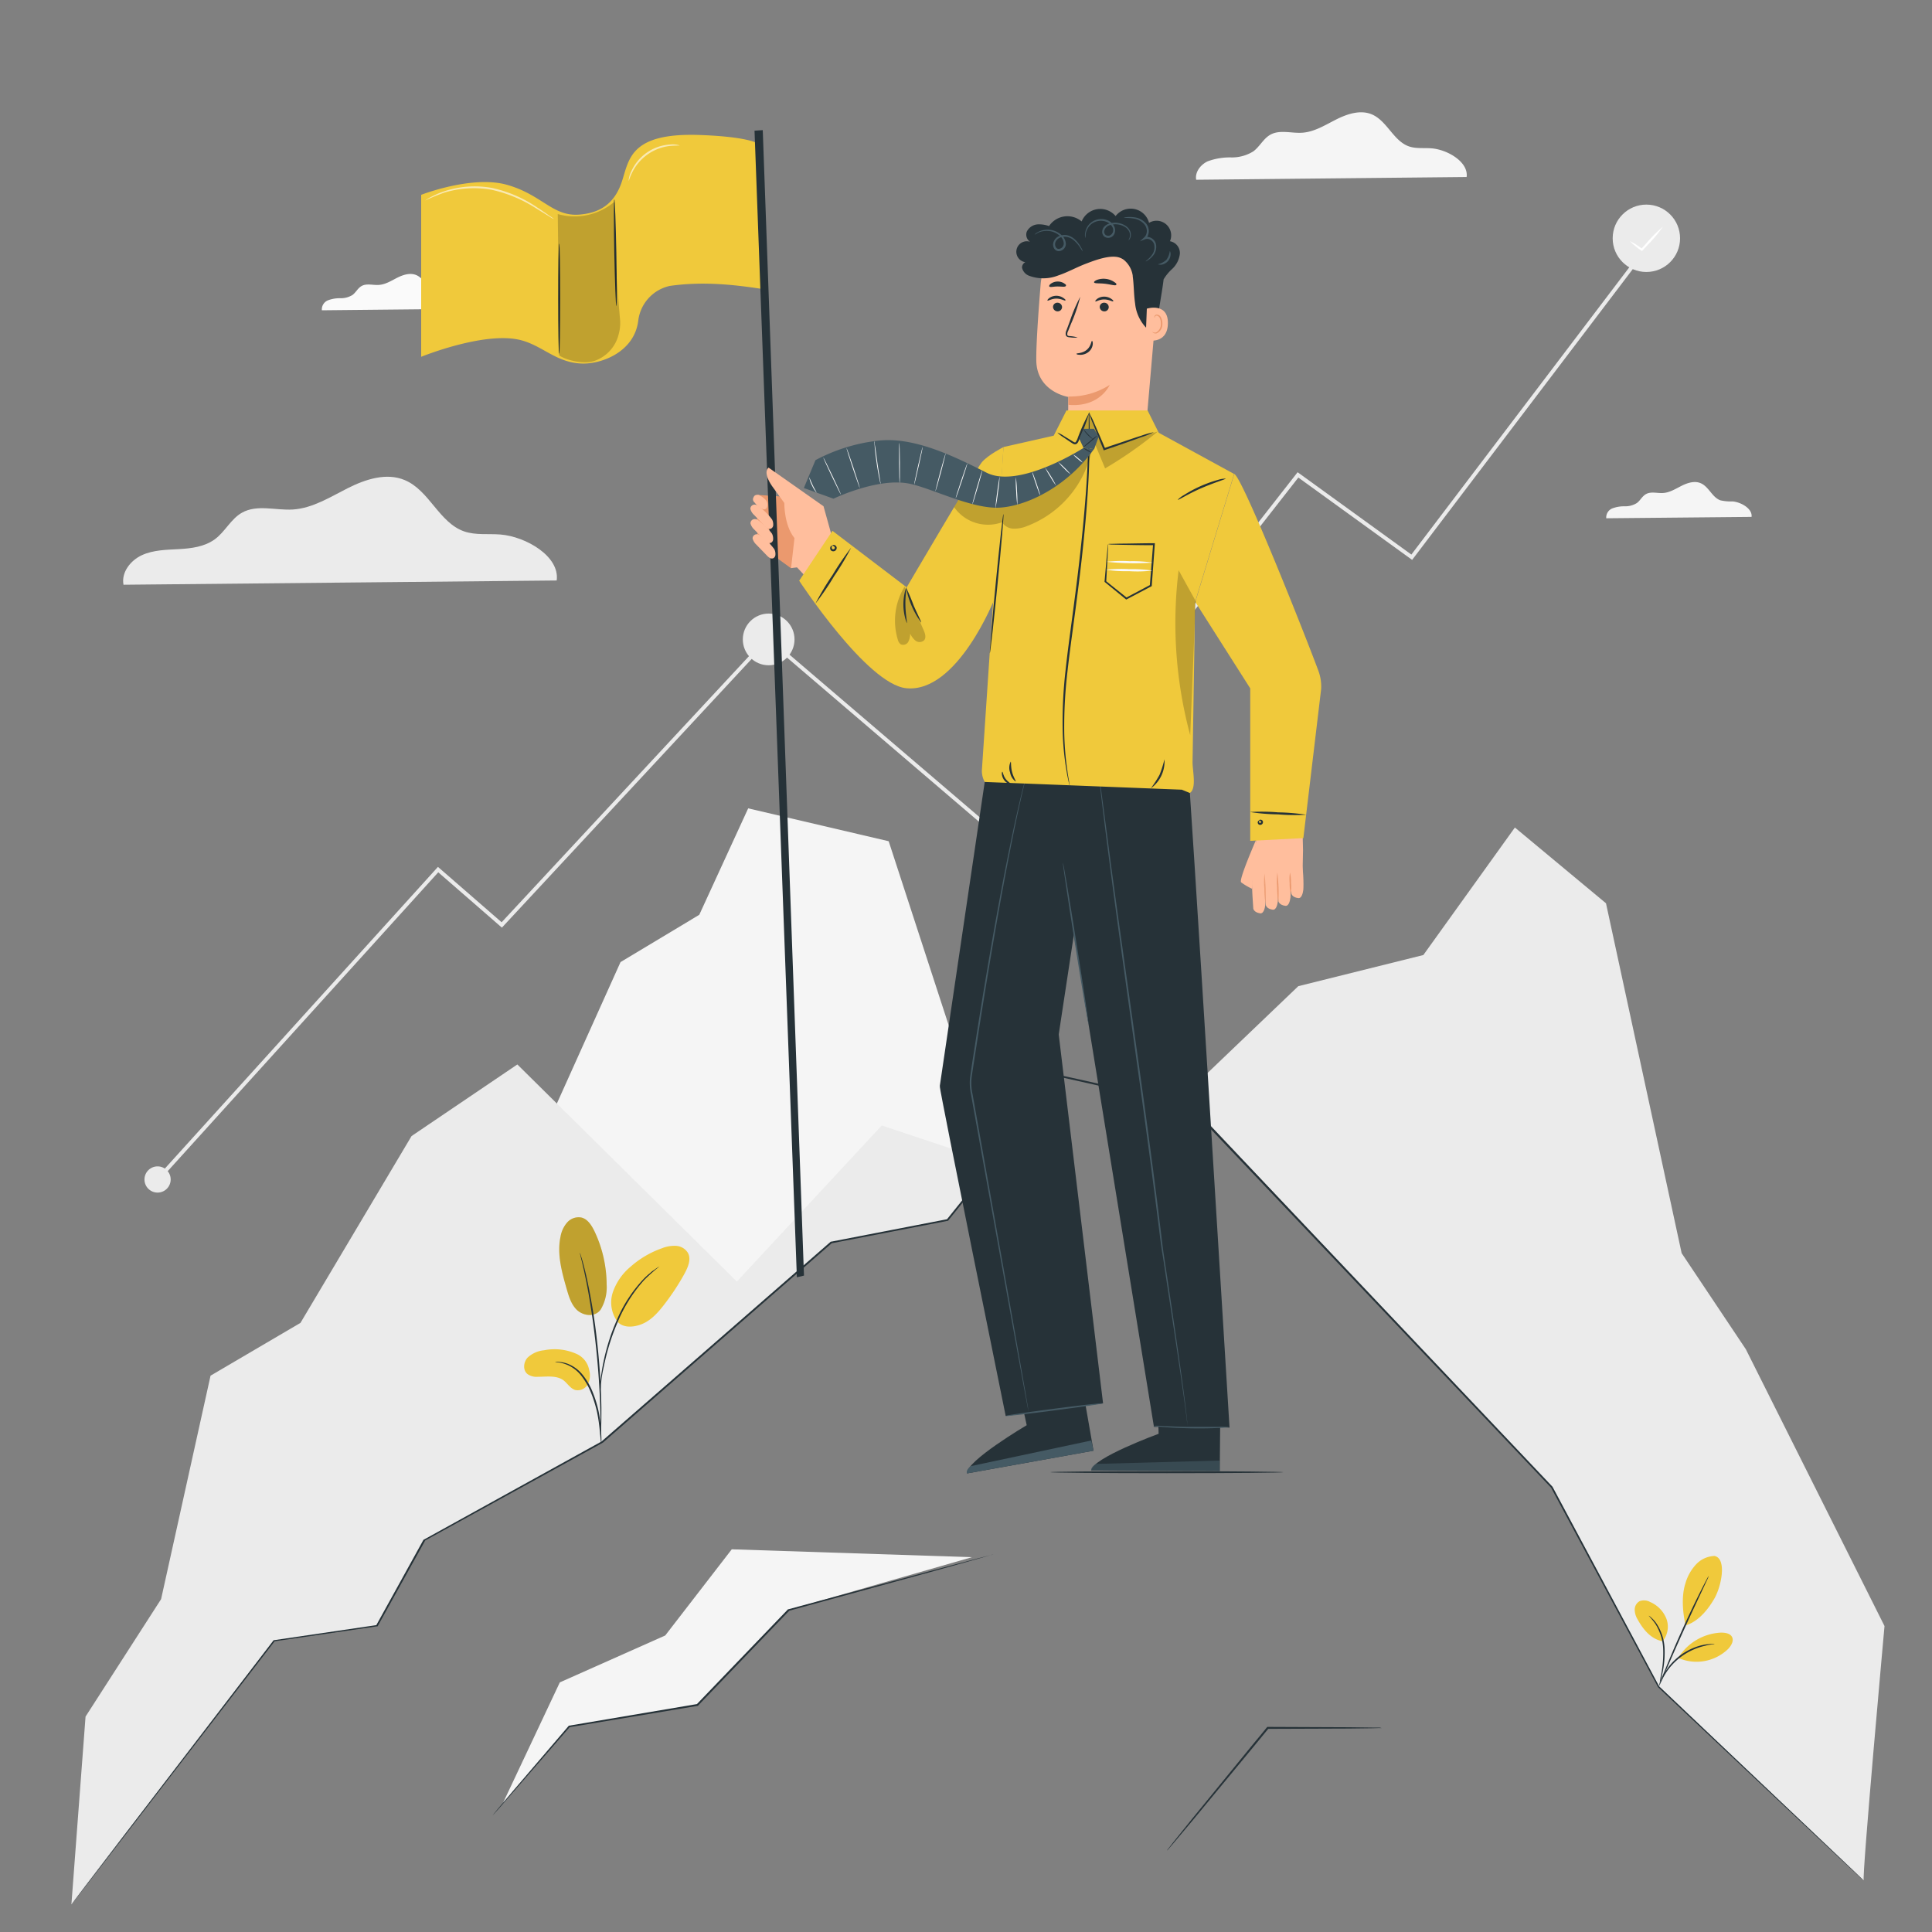 
<svg xmlns="http://www.w3.org/2000/svg" viewBox="0 0 500 500"><rect x="0" y="0" width="500" height="500" fill="#808080" stroke="none"/><g id="freepik--background-complete--inject-37"><polygon points="261.16 219.33 198.61 165.85 199.26 165.1 261.01 217.89 335.82 122.21 365.26 143.52 425.37 64.29 426.17 64.89 365.46 144.9 336.01 123.59 261.16 219.33" style="fill:#ebebeb"></polygon><path d="M44.17,305.25a3.39,3.39,0,1,1-3.39-3.39A3.39,3.39,0,0,1,44.17,305.25Z" style="fill:#ebebeb"></path><circle cx="198.93" cy="165.48" r="6.69" style="fill:#ebebeb"></circle><polygon points="41.15 305.58 40.41 304.91 113.34 224.35 129.82 238.68 195.54 167.98 196.27 168.66 129.89 240.07 113.42 225.75 41.15 305.58" style="fill:#ebebeb"></polygon><circle cx="426.08" cy="61.67" r="8.72" style="fill:#ebebeb"></circle><path d="M430.34,58.69a33.14,33.14,0,0,1-3.81,4.57l-1.44,1.56-.15.16-.17-.13a17.87,17.87,0,0,1-2.95-2.46,18.79,18.79,0,0,1,3.23,2.07l-.32,0,1.41-1.58A34.77,34.77,0,0,1,430.34,58.69Z" style="fill:#fff"></path><path d="M144.07,150.23c.85-6.24-7.94-11.36-14.55-11.9-3.15-.25-6.42.23-9.41-.81-6.47-2.25-9-10.61-15.36-13.27-4.72-2-10.16-.22-14.73,2.08s-9.1,5.2-14.21,5.53c-4.44.28-9.27-1.37-13.16.81-2.9,1.61-4.42,5-7.09,6.92s-6,2.34-9.26,2.52-6.6.21-9.56,1.56-5.39,4.47-4.78,7.66Z" style="fill:#ebebeb"></path><path d="M379.56,45.81c.53-3.89-4.95-7.09-9.07-7.42-2-.16-4,.14-5.87-.51-4-1.4-5.65-6.61-9.59-8.28-2.94-1.24-6.33-.13-9.18,1.3s-5.68,3.25-8.86,3.45c-2.78.18-5.79-.85-8.22.51-1.8,1-2.75,3.09-4.42,4.32a10.46,10.46,0,0,1-5.78,1.56,16.61,16.61,0,0,0-6,1c-1.84.84-3.36,2.79-3,4.78Z" style="fill:#f5f5f5"></path><path d="M453.3,133.77c.29-2.09-2.66-3.8-4.88-4a12.74,12.74,0,0,1-3.16-.28c-2.17-.75-3-3.56-5.15-4.45-1.58-.67-3.41-.07-4.94.7s-3.05,1.74-4.77,1.85c-1.49.1-3.11-.45-4.41.28-1,.54-1.48,1.66-2.38,2.32a5.63,5.63,0,0,1-3.11.84,8.64,8.64,0,0,0-3.2.53,2.52,2.52,0,0,0-1.6,2.57Z" style="fill:#f5f5f5"></path><path d="M120.91,79.92c.28-2.09-2.67-3.81-4.88-4a12.74,12.74,0,0,1-3.16-.28c-2.17-.75-3-3.56-5.15-4.45-1.59-.67-3.41-.07-4.94.7s-3,1.74-4.77,1.85c-1.49.1-3.11-.45-4.41.27-1,.55-1.48,1.67-2.38,2.33a5.66,5.66,0,0,1-3.11.84,8.61,8.61,0,0,0-3.2.53A2.54,2.54,0,0,0,83.3,80.3Z" style="fill:#fafafa"></path><polygon points="140.75 293.07 160.59 248.99 180.97 236.75 193.63 209.2 229.99 217.71 257.11 300.9 215.13 321.53 180.97 342.36 140.75 293.07" style="fill:#f5f5f5"></polygon><path d="M487.71,420.82l-35.89-71.64-16.61-24.86-19.58-90.55-23.58-19.61-23.69,33L336,255.22l-29.84,28.54,60.06,63.73,35.4,37.33,27.65,51.64,53.07,50.17C481.8,486.14,487.71,420.82,487.71,420.82Z" style="fill:#ebebeb"></path><polygon points="18.48 492.87 22.14 444.25 41.69 413.86 54.49 356.02 77.76 342.36 106.51 294.01 133.89 275.48 190.7 331.66 228.2 291.27 257.11 300.9 245.2 315.71 215.13 321.53 155.9 373.18 109.84 398.57 97.56 420.75 70.91 424.65 18.48 492.87" style="fill:#ebebeb"></polygon></g><g id="freepik--Plants--inject-37"><path d="M155.48,338.87c-1.61,2.29-4.74,1.53-6.19.13s-2.06-3.43-2.62-5.37c-1.27-4.43-2.56-9.07-1.61-13.58a7.52,7.52,0,0,1,1.74-3.7,3.93,3.93,0,0,1,3.73-1.24c1.58.42,2.56,2,3.27,3.43a32.45,32.45,0,0,1,3.2,13.89,11.34,11.34,0,0,1-1.52,6.44" style="fill:#F0C93B"></path><g style="opacity:0.2"><path d="M155.48,338.87c-1.61,2.29-4.74,1.53-6.19.13s-2.06-3.43-2.62-5.37c-1.27-4.43-2.56-9.07-1.61-13.58a7.52,7.52,0,0,1,1.74-3.7,3.93,3.93,0,0,1,3.73-1.24c1.58.42,2.56,2,3.27,3.43a32.45,32.45,0,0,1,3.2,13.89,11.34,11.34,0,0,1-1.52,6.44"></path></g><path d="M149.45,350.5a13.94,13.94,0,0,0-8.65-1.05,7.18,7.18,0,0,0-4.27,1.91c-1.07,1.18-1.27,3.25,0,4.26a4.1,4.1,0,0,0,2.69.69c2.29,0,4.82-.43,6.65.94,1,.79,1.73,2.09,3,2.48a3,3,0,0,0,3.24-1.45,5,5,0,0,0,.37-3.71A5.68,5.68,0,0,0,149.45,350.5Z" style="fill:#F0C93B"></path><path d="M159.89,342.16a8.39,8.39,0,0,1-1.3-7.69,14.9,14.9,0,0,1,4.56-6.61,24.49,24.49,0,0,1,8.16-4.81,8.59,8.59,0,0,1,3.67-.62,3.84,3.84,0,0,1,3.08,1.86c.85,1.64,0,3.62-.86,5.24a61.36,61.36,0,0,1-5.36,8.16c-1.6,2.07-3.44,4.12-5.89,5.05s-5,.83-6.29-.87" style="fill:#F0C93B"></path><path d="M155.59,373.52a5.09,5.09,0,0,1-.15-1c-.07-.76-.17-1.72-.28-2.85a41,41,0,0,0-.64-4.18,31.62,31.62,0,0,0-1.52-4.93,17.83,17.83,0,0,0-2.52-4.46,9.21,9.21,0,0,0-3.18-2.65,8.93,8.93,0,0,0-2.68-.84,5.09,5.09,0,0,1-1-.15,5.07,5.07,0,0,1,1.06,0,7.93,7.93,0,0,1,2.79.72,9.34,9.34,0,0,1,3.36,2.67,17.49,17.49,0,0,1,2.61,4.56,30.3,30.3,0,0,1,1.51,5,35.66,35.66,0,0,1,.56,4.23c.09,1.21.12,2.19.14,2.87A6.65,6.65,0,0,1,155.59,373.52Z" style="fill:#263238"></path><path d="M155.39,371.33a1.56,1.56,0,0,1,0-.49v-1.38c0-1.2,0-2.94-.06-5.09-.1-4.3-.47-10.23-1.19-16.75s-1.67-12.38-2.54-16.59c-.21-1-.41-2-.61-2.83s-.34-1.56-.5-2.14-.23-1-.32-1.34a1.59,1.59,0,0,1-.08-.48,2.32,2.32,0,0,1,.16.45c.11.35.24.79.41,1.33s.36,1.29.57,2.12.44,1.77.67,2.83a156.13,156.13,0,0,1,2.67,16.61c.72,6.53,1,12.48,1.07,16.78,0,2.16,0,3.9-.08,5.1,0,.57-.06,1-.08,1.39A3.23,3.23,0,0,1,155.39,371.33Z" style="fill:#263238"></path><path d="M155.36,359.86a10.07,10.07,0,0,1,0-1.45c0-.93.18-2.27.44-3.92a52.39,52.39,0,0,1,1.28-5.71,49.69,49.69,0,0,1,2.39-6.76,36,36,0,0,1,7-10.92,17.09,17.09,0,0,1,1.65-1.53c.25-.22.48-.43.71-.6l.64-.44a8.92,8.92,0,0,1,1.21-.78,43.35,43.35,0,0,0-4,3.56,38,38,0,0,0-6.84,10.88,55.21,55.21,0,0,0-2.4,6.7c-.63,2.1-1,4-1.36,5.65s-.47,3-.57,3.88A9.69,9.69,0,0,1,155.36,359.86Z" style="fill:#263238"></path><path d="M443.86,402.68a6.87,6.87,0,0,0-4.93,2.19,12.16,12.16,0,0,0-2.71,4.78c-1.11,3.4-.76,7.51,0,11,3.81-1.13,6.33-5,7.49-7,1.82-3.22,3.17-10.15.12-10.94" style="fill:#F0C93B"></path><path d="M430.27,424.76a5.89,5.89,0,0,0,1-5.81,7.82,7.82,0,0,0-4.19-4.34,3.25,3.25,0,0,0-2.76-.22,2.52,2.52,0,0,0-1.26,2.21,5.13,5.13,0,0,0,.77,2.54c1.49,2.67,3.42,5,6.42,5.62" style="fill:#F0C93B"></path><path d="M429.5,435.94a2.44,2.44,0,0,0,.23-.71c.12-.47.28-1.15.46-2a25.46,25.46,0,0,0,.6-6.73,12.68,12.68,0,0,0-2.13-6.39,8.49,8.49,0,0,0-1.38-1.53,2,2,0,0,0-.62-.44,17.23,17.23,0,0,1,1.76,2.13,13.22,13.22,0,0,1,2,6.26,29.24,29.24,0,0,1-.48,6.65A22.92,22.92,0,0,0,429.5,435.94Z" style="fill:#263238"></path><path d="M442.23,407.84a6.4,6.4,0,0,0-.62,1.07c-.38.71-.91,1.73-1.55,3-1.28,2.54-3,6.09-4.78,10.05s-3.32,7.59-4.38,10.24c-.54,1.32-1,2.39-1.23,3.14a7.24,7.24,0,0,0-.4,1.17,6.22,6.22,0,0,0,.54-1.11l1.35-3.09c1.13-2.62,2.7-6.22,4.49-10.18s3.46-7.52,4.67-10.1l1.43-3.06A8.37,8.37,0,0,0,442.23,407.84Z" style="fill:#263238"></path><path d="M434.5,428.79a13.74,13.74,0,0,1,10.89-6.27c1.1,0,2.43.19,2.89,1.19s-.24,2.17-1,3a11.76,11.76,0,0,1-12.81,2.42" style="fill:#F0C93B"></path><path d="M443.74,425.44a2.49,2.49,0,0,0-.72,0,5.53,5.53,0,0,0-.85.06,11.11,11.11,0,0,0-1.11.15,14,14,0,0,0-2.79.83,16.32,16.32,0,0,0-3.14,1.72,16.85,16.85,0,0,0-2.65,2.4,14.37,14.37,0,0,0-1.69,2.38,8.64,8.64,0,0,0-.51,1,5,5,0,0,0-.32.78,2.85,2.85,0,0,0-.21.69c.08,0,.42-.94,1.28-2.32a15.26,15.26,0,0,1,1.73-2.28,16.32,16.32,0,0,1,5.65-4,15.44,15.44,0,0,1,2.71-.89C442.71,425.53,443.74,425.52,443.74,425.44Z" style="fill:#263238"></path></g><g id="freepik--Mountain--inject-37"><path d="M357.55,447.22a3.29,3.29,0,0,1-.58,0l-1.67.05-6.21.08-21,.08.2-.09-3.68,4.48-15.9,19.24-4.87,5.79-1.34,1.56a3.32,3.32,0,0,1-.5.52,4.45,4.45,0,0,1,.42-.59l1.27-1.62,4.73-5.89,15.79-19.34c1.26-1.53,2.5-3,3.68-4.48l.08-.09h.12l21,.09,6.21.08,1.67,0A2.65,2.65,0,0,1,357.55,447.22Z" style="fill:#263238"></path><polygon points="251.53 403 189.38 400.96 172.16 423.26 144.88 435.4 130.07 466.83 147.31 446.82 180.49 441.26 204.12 416.63 251.53 403" style="fill:#f5f5f5"></polygon><path d="M18.48,492.87s.29-.41.89-1.2l2.66-3.5,10.31-13.5c9-11.75,22.09-28.82,38.43-50.12l0-.06h.07l26.65-3.92-.14.09c3.85-7,8-14.43,12.26-22.19l0,0,.06,0,46-25.41,0,0L215,321.34l.05,0h.07l30.06-5.82-.15.09,15.32-19.07,14.5-18,.1-.12.16,0,32.73,7.28h.08l.05.06,93.81,99,0,0v0c10.4,19.48,19.65,36.78,27.6,51.66l0,0,39,37,10.36,9.85,2.66,2.55c.6.57.89.87.89.87l-.92-.84-2.69-2.51-10.42-9.8-39.16-36.9,0,0v0l-27.68-51.63,0,0-93.87-98.9.13.08L275,278.87l.26-.09-14.5,18L245.4,315.87l-.06.08-.09,0-30.07,5.81.12-.06-59.25,51.64,0,0h0l-46.07,25.36.09-.08-12.3,22.18,0,.08h-.1l-26.66,3.89.11-.07c-16.38,21.27-29.51,38.3-38.55,50L22.11,488.23l-2.7,3.47C18.8,492.48,18.48,492.87,18.48,492.87Z" style="fill:#263238"></path><path d="M257.11,402.23l-.25.09-.76.23-2.93.84-11,3.07-38,10.41.12-.06c-4.68,4.87-9.74,10.15-15,15.61l-8.65,9-.06.06h-.08L147.35,447l.12-.07-14.54,16.73-4,4.59-1.07,1.19c-.24.26-.38.39-.38.39s.11-.15.34-.43.58-.71,1-1.23c.92-1.1,2.25-2.66,3.94-4.66l14.41-16.85.05-.06h.07L180.45,441l-.14.07c2.81-2.93,5.7-5.94,8.64-9l15-15.6.05,0,.06,0,38-10.24,11-2.92,3-.76.76-.19Z" style="fill:#263238"></path><path d="M332.18,381c0,.14-13.52.26-30.2.26s-30.21-.12-30.21-.26,13.52-.26,30.21-.26S332.18,380.89,332.18,381Z" style="fill:#263238"></path></g><g id="freepik--Character--inject-37"><path d="M337.22,220s-.07-5.69-.31-5.73l-11.69,2.6c-.12.74-1.59,10.07-1.34,11L337,231.5S337.22,220.33,337.22,220Z" style="fill:#ffbe9d"></path><path d="M337.23,230.63s0-.1.06-.25c.14-1.28,0-6.84-.62-7.07s-2.66.16-2.8.9.32,7,.32,7,.13,1,1.79,1.22C337,232.57,337.23,230.63,337.23,230.63Z" style="fill:#ffbe9d"></path><path d="M333.9,232.63s0-.1.06-.25c.13-1.28.05-6.84-.63-7.07s-2.66.16-2.79.9.31,7,.31,7,.14,1,1.8,1.22C333.67,234.57,333.9,232.63,333.9,232.63Z" style="fill:#ffbe9d"></path><path d="M330.64,233.63s0-.1.05-.26c.14-1.27.06-6.83-.62-7.07s-2.66.17-2.79.9.31,7,.31,7,.14,1,1.79,1.23C330.41,235.57,330.64,233.63,330.64,233.63Z" style="fill:#ffbe9d"></path><path d="M327.39,234.57s0-.1.06-.26c.13-1.27.05-6.83-.63-7.07s-2.66.17-2.79.9.32,7,.32,7,.13,1,1.79,1.23C327.16,236.5,327.39,234.57,327.39,234.57Z" style="fill:#ffbe9d"></path><path d="M333.85,225.83a11.45,11.45,0,0,1,.26,2.71,10,10,0,0,1-.09,2.68,11.45,11.45,0,0,1-.26-2.71A9.93,9.93,0,0,1,333.85,225.83Z" style="fill:#eb996e"></path><path d="M330.57,225.81a42.58,42.58,0,0,1,.27,7.71,22.87,22.87,0,0,1-.31-3.85A21.6,21.6,0,0,1,330.57,225.81Z" style="fill:#eb996e"></path><g style="opacity:0.78"><path d="M327.24,226.09a42.58,42.58,0,0,1,.27,7.71,22.87,22.87,0,0,1-.31-3.85A21.49,21.49,0,0,1,327.24,226.09Z" style="fill:#eb996e"></path></g><path d="M325.15,217.18s-4.63,10.51-3.95,11.16A15.53,15.53,0,0,0,324,230Z" style="fill:#ffbe9d"></path><path d="M299.56,76.18l-3.39,39.31-19.69-1.57c-.12-2.3,0-11.19,0-11.19s-8.19-1.28-8.29-9.47c-.05-4,.52-12.2,1.12-19.61a15.15,15.15,0,0,1,16-13.91h0A15.15,15.15,0,0,1,299.56,76.18Z" style="fill:#ffbe9d"></path><path d="M276.51,102.61a19,19,0,0,0,10.68-3s-2.52,5.9-10.7,5.16Z" style="fill:#eb996e"></path><path d="M272.52,79.39a1.19,1.19,0,0,0,1.13,1.19,1.14,1.14,0,0,0,1.21-1.06,1.17,1.17,0,0,0-1.13-1.18A1.12,1.12,0,0,0,272.52,79.39Z" style="fill:#263238"></path><path d="M271.1,77.78c.14.16,1-.5,2.29-.5s2.18.64,2.32.48-.08-.34-.49-.63a3.17,3.17,0,0,0-3.67,0C271.16,77.44,271,77.71,271.1,77.78Z" style="fill:#263238"></path><path d="M284.61,79.4a1.18,1.18,0,0,0,1.13,1.18,1.12,1.12,0,0,0,1.2-1.06,1.16,1.16,0,0,0-1.12-1.18A1.12,1.12,0,0,0,284.61,79.4Z" style="fill:#263238"></path><path d="M283.47,78c.15.15,1-.51,2.29-.5s2.18.63,2.32.48-.08-.35-.48-.64a3.26,3.26,0,0,0-1.86-.57,3,3,0,0,0-1.82.59C283.53,77.67,283.4,78,283.47,78Z" style="fill:#263238"></path><path d="M278.9,87.35a8.7,8.7,0,0,0-2-.37c-.32,0-.63-.09-.68-.31a1.63,1.63,0,0,1,.21-1c.31-.78.62-1.6,1-2.45a42.1,42.1,0,0,0,2.13-6.4,41.52,41.52,0,0,0-2.65,6.21c-.31.86-.62,1.68-.91,2.46a1.84,1.84,0,0,0-.16,1.26.77.77,0,0,0,.53.47,1.86,1.86,0,0,0,.54.08A8,8,0,0,0,278.9,87.35Z" style="fill:#263238"></path><path d="M282.61,88.22c-.21,0-.21,1.36-1.38,2.33s-2.62.82-2.63,1,.32.26.94.28a3.39,3.39,0,0,0,2.2-.77,2.91,2.91,0,0,0,1.06-1.94C282.85,88.55,282.7,88.22,282.61,88.22Z" style="fill:#263238"></path><path d="M283.15,73.08c.12.35,1.38.18,2.86.36s2.67.58,2.86.28-.12-.47-.6-.8a4.83,4.83,0,0,0-2.12-.75,5,5,0,0,0-2.24.26C283.37,72.65,283.09,72.92,283.15,73.08Z" style="fill:#263238"></path><path d="M271.56,74.14c.22.29,1.09,0,2.13,0s1.93.19,2.13-.11-.05-.43-.43-.7a3.11,3.11,0,0,0-3.44.1C271.59,73.71,271.46,74,271.56,74.14Z" style="fill:#263238"></path><path d="M305.35,65.69a3.1,3.1,0,0,0-2.57-3.26,3.78,3.78,0,0,0-5.41-4.76,4.91,4.91,0,0,0-8.65-1.75,5.2,5.2,0,0,0-8.79,1.39,5.71,5.71,0,0,0-8.44,1.2,7.68,7.68,0,0,0-2.8-.45,3.4,3.4,0,0,0-2.95,1.87,2.23,2.23,0,0,0,.84,2.64,2.72,2.72,0,1,0-1.23,5.28,1.56,1.56,0,0,0-.85,1.43,2.92,2.92,0,0,0,1.92,2.12,10.52,10.52,0,0,0,7.47-.12c2.42-.81,4.66-2.08,7.06-3s6.41-2.45,8.82-1.6a4.42,4.42,0,0,1,1,.51,6.49,6.49,0,0,1,2.38,4.16.88.88,0,0,1,0,.16c.32,2.34.27,4.71.61,7a10.6,10.6,0,0,0,2.87,6.31c.71.66,2,1.12,2.55.34a1.87,1.87,0,0,0,.29-1.07c.32-4.07,1.2-7.81,1.67-11.79a11.79,11.79,0,0,1,2.22-2.7A6.35,6.35,0,0,0,305.35,65.69Z" style="fill:#263238"></path><path d="M280.93,61.57a1.91,1.91,0,0,1-.11-1.09,4.16,4.16,0,0,1,1.31-2.69,4.27,4.27,0,0,1,4.3-.85,3.32,3.32,0,0,1,2,1.81,2.3,2.3,0,0,1,.06,1.51,1.78,1.78,0,0,1-1.06,1.18,1.7,1.7,0,0,1-1.59-.18,1.58,1.58,0,0,1-.58-1.45,2,2,0,0,1,.66-1.3,3.1,3.1,0,0,1,1.2-.66,5,5,0,0,1,4.36.71,3,3,0,0,1,1.06,1.4,2.43,2.43,0,0,1,.07,1.32c-.19.72-.6.94-.6.92a2.76,2.76,0,0,0,.4-1,2.3,2.3,0,0,0-.14-1.18,2.82,2.82,0,0,0-1-1.2,4.72,4.72,0,0,0-4-.56,2,2,0,0,0-1.5,1.56,1.07,1.07,0,0,0,.39,1,1.16,1.16,0,0,0,1.09.11,1.54,1.54,0,0,0,.72-2,2.9,2.9,0,0,0-1.71-1.55,4,4,0,0,0-3.9.67A4.23,4.23,0,0,0,281,60.5C280.91,61.18,281,61.57,280.93,61.57Z" style="fill:#455a64"></path><path d="M290.88,56.34a2.13,2.13,0,0,1,.74-.14,8.26,8.26,0,0,1,2.06.06,4.78,4.78,0,0,1,2.76,1.4,3.07,3.07,0,0,1,.43,3.71,2.41,2.41,0,0,1-.44.51l-.27-.44a2.15,2.15,0,0,1,1.95.26,2.4,2.4,0,0,1,1.05,1.47,3.54,3.54,0,0,1-.64,2.84,5.38,5.38,0,0,1-1.4,1.31c-.38.25-.6.35-.62.32s.17-.18.5-.47a6.59,6.59,0,0,0,1.23-1.36,3.26,3.26,0,0,0,.47-2.52,1.93,1.93,0,0,0-.86-1.17,1.68,1.68,0,0,0-1.49-.2l-1.34.54,1.08-1a2,2,0,0,0,.35-.4,2.45,2.45,0,0,0,.33-1.65,2.73,2.73,0,0,0-.69-1.45,4.61,4.61,0,0,0-2.47-1.36C292,56.3,290.88,56.45,290.88,56.34Z" style="fill:#455a64"></path><path d="M302.74,65c.06,0,.21.28.21.78a2.79,2.79,0,0,1-2.45,2.73c-.5,0-.8-.06-.79-.13a5,5,0,0,0,2.14-1.12A4.92,4.92,0,0,0,302.74,65Z" style="fill:#455a64"></path><path d="M267.75,60.74a2.26,2.26,0,0,1,.77-.63,5.35,5.35,0,0,1,6.32.84,3.12,3.12,0,0,1,1,2.26A1.9,1.9,0,0,1,273.88,65a1.44,1.44,0,0,1-1.17-.89,2,2,0,0,1-.09-1.37A2.62,2.62,0,0,1,274.39,61a3.34,3.34,0,0,1,2.21,0,4.77,4.77,0,0,1,1.62,1,8.09,8.09,0,0,1,1.62,2.16,3.17,3.17,0,0,1,.39.9,5.34,5.34,0,0,1-.57-.8,8.85,8.85,0,0,0-1.68-2,3.6,3.6,0,0,0-3.43-.85,2.19,2.19,0,0,0-1.44,1.4c-.19.66.12,1.56.82,1.61a1.4,1.4,0,0,0,1.37-1.3,2.66,2.66,0,0,0-.81-1.89,5,5,0,0,0-3.37-1.47,5.47,5.47,0,0,0-2.51.48A8.42,8.42,0,0,1,267.75,60.74Z" style="fill:#455a64"></path><path d="M296.8,79.88c.14-.06,5.63-1.66,5.45,3.94s-5.76,4.26-5.77,4.1S296.8,79.88,296.8,79.88Z" style="fill:#ffbe9d"></path><path d="M298.26,85.86s.1.07.26.15a1,1,0,0,0,.73,0,2.42,2.42,0,0,0,1.18-2.13,3.38,3.38,0,0,0-.22-1.41,1.15,1.15,0,0,0-.71-.77.49.49,0,0,0-.59.25c-.08.15-.05.26-.08.27s-.11-.09-.06-.32a.65.65,0,0,1,.23-.35.75.75,0,0,1,.54-.12,1.38,1.38,0,0,1,1,.9,3.34,3.34,0,0,1,.28,1.57,2.52,2.52,0,0,1-1.5,2.37,1.06,1.06,0,0,1-.88-.17C298.27,86,298.24,85.87,298.26,85.86Z" style="fill:#eb996e"></path><path d="M262.07,352.08l3.64,16.76s-15.81,9.32-15.44,12.48L283,375.44l-4.6-26.34Z" style="fill:#263238"></path><path d="M283,375.44l-.57-2.64-31.18,6.63s-1.34.9-1,1.89Z" style="fill:#455a64"></path><path d="M299.31,353.92l.54,17.14s-17.24,6.31-17.45,9.48l33.27.15.25-26.74Z" style="fill:#263238"></path><g style="opacity:0.6"><path d="M315.67,380.69l-.08-2.7-31.87.87s-1.48.64-1.32,1.68Z" style="fill:#455a64"></path></g><path d="M260.27,366.45s-17-83.65-17.06-85.33L273.67,265l11.8,98.17Z" style="fill:#263238"></path><path d="M298.64,369.26l-23.56-145V193l32.18,3c.41,1.22,10.94,173.47,10.94,173.47l-3.32-.19H298.64" style="fill:#263238"></path><polygon points="256.56 190.78 243.21 281.12 273.06 273.88 285.23 193.72 256.56 190.78" style="fill:#263238"></polygon><path d="M284.18,198.44s0,.15,0,.44l.14,1.3c.13,1.15.32,2.83.57,5,.51,4.32,1.28,10.57,2.28,18.29,2,15.43,5,36.71,8.26,60.23,1.62,11.77,3.11,23,4.38,33.19.33,2.55.59,5.05,1,7.46s.73,4.75,1.07,7c.69,4.52,1.33,8.74,1.91,12.58,1.16,7.7,2.07,13.93,2.67,18.24.3,2.15.52,3.82.65,5,.07.57.11,1,.13,1.3a1.79,1.79,0,0,1,0,.33c0,.09-.05,0-.05,0v0s.07,0,.06,0a1.57,1.57,0,0,0,0-.34c0-.29,0-.73-.09-1.3-.1-1.14-.3-2.82-.57-5-.55-4.31-1.42-10.55-2.54-18.25-.57-3.85-1.19-8.07-1.86-12.59q-.51-3.39-1.06-7c-.35-2.41-.6-4.91-.93-7.46-1.24-10.21-2.72-21.43-4.34-33.19-3.25-23.52-6.32-44.8-8.38-60.22-1-7.7-1.84-13.94-2.41-18.27l-.65-5c-.07-.56-.13-1-.17-1.29S284.18,198.44,284.18,198.44Z" style="fill:#455a64"></path><path d="M266.22,365.68s0-.15-.05-.43L266,364c-.19-1.11-.46-2.73-.82-4.81-.73-4.19-1.79-10.23-3.1-17.68l-10.38-58.32a13.42,13.42,0,0,1-.25-4.23c.18-1.4.41-2.81.62-4.2q.65-4.17,1.27-8.22c.85-5.39,1.68-10.58,2.51-15.52,1.64-9.89,3.23-18.77,4.65-26.22s2.66-13.45,3.61-17.58c.45-2.07.86-3.67,1.11-4.75.12-.53.21-1,.28-1.24s.09-.42.09-.42-.05.13-.13.41-.18.7-.32,1.23c-.28,1.08-.71,2.67-1.18,4.73-1,4.13-2.29,10.13-3.75,17.57s-3.07,16.32-4.73,26.2c-.84,4.95-1.68,10.14-2.54,15.53-.42,2.69-.84,5.44-1.28,8.22-.2,1.4-.43,2.78-.62,4.22a14.16,14.16,0,0,0,.26,4.35c4.1,22.75,7.81,43.36,10.5,58.29,1.36,7.44,2.46,13.47,3.22,17.66l.9,4.8c.11.53.19.95.25,1.24S266.22,365.68,266.22,365.68Z" style="fill:#455a64"></path><path d="M275.08,223.24c-.11,0,1.28,9.39,3.11,20.92S281.59,265,281.7,265s-1.28-9.39-3.11-20.92S275.19,223.22,275.08,223.24Z" style="fill:#455a64"></path><path d="M298.35,369a3.77,3.77,0,0,0,.77.13c.5.06,1.23.13,2.12.2,1.79.14,4.27.27,7,.32s5.22,0,7-.09c.9,0,1.63-.08,2.13-.13a2.57,2.57,0,0,0,.77-.11,21.89,21.89,0,0,0-2.9-.05c-1.8,0-4.27,0-7,0s-5.21-.14-7-.2A21.15,21.15,0,0,0,298.35,369Z" style="fill:#455a64"></path><path d="M260.27,366.45a4.45,4.45,0,0,0,1-.05l2.71-.28c2.29-.27,5.44-.65,8.92-1.11s6.62-.88,8.89-1.21l2.7-.41a4.53,4.53,0,0,0,1-.2,4.74,4.74,0,0,0-1,0l-2.71.28c-2.29.26-5.44.65-8.92,1.1s-6.62.88-8.9,1.22l-2.69.41A4.85,4.85,0,0,0,260.27,366.45Z" style="fill:#455a64"></path><path d="M109,50.42s13.22-5.16,22.25-2.58S143,56,149.77,55.55c5.38-.38,9.19-2.71,11.13-8.43s1.94-12.86,20.31-12.18c14.06.52,15.48,2.58,15.48,2.58l1.51,37.41c-8-1.26-16.1-2.17-24.83-.94a10.48,10.48,0,0,0-8.19,9c-1,8-9.23,11.1-14.15,11.1-7,0-10.6-4.76-16.57-6.14C125.09,85.78,109,92.34,109,92.34Z" style="fill:#F0C93B"></path><polygon points="203.92 128.63 195.84 128.06 196.05 140.74 204.72 147.07 205.6 146.75 206.1 132.33 203.92 128.63" style="fill:#eb996e"></polygon><path d="M159.51,79.25c-.14,0-.38-6.2-.53-13.85s-.15-13.86,0-13.86.38,6.19.53,13.85S159.65,79.24,159.51,79.25Z" style="fill:#263238"></path><path d="M144.71,63c.15,0,.26,6.41.26,14.3s-.11,14.31-.26,14.31-.26-6.41-.26-14.31S144.57,63,144.71,63Z" style="fill:#263238"></path><g style="opacity:0.2"><path d="M144.71,85.3c-.1,2.87,0,6.68,0,6.68,2.1,1.4,6.43,2.25,8.84,1.5l.07,0a9.74,9.74,0,0,0,6.5-7,11,11,0,0,0,.38-3.33c-.8-9.51-1.83-21.36-1.53-30.9a15.9,15.9,0,0,1-14.62,3.15Z"></path></g><g style="opacity:0.6"><path d="M143.39,56.72a7.14,7.14,0,0,1-1.23-.7l-3.27-2a35.43,35.43,0,0,0-11.55-4.88,26.06,26.06,0,0,0-12.43.74,51.58,51.58,0,0,0-4.85,2,8,8,0,0,1,1.2-.76,23.22,23.22,0,0,1,3.54-1.56,25.06,25.06,0,0,1,12.64-.9,33.48,33.48,0,0,1,11.65,5.07c1.37.88,2.44,1.64,3.18,2.17A7.26,7.26,0,0,1,143.39,56.72Z" style="fill:#fff"></path></g><g style="opacity:0.6"><path d="M175.88,37.62c0,.09-1,0-2.56.16a12.44,12.44,0,0,0-9.63,6.7c-.72,1.4-.94,2.37-1,2.34a6.29,6.29,0,0,1,.7-2.5,11.76,11.76,0,0,1,9.93-6.91A6.35,6.35,0,0,1,175.88,37.62Z" style="fill:#fff"></path></g><polygon points="197.4 33.68 208.07 330.12 206.23 330.56 195.27 33.82 197.4 33.68" style="fill:#263238"></polygon><path d="M217.13,145.41l-4-14.39-14.22-10s-1.66,1,.88,4.75l3.19,4.4s-.1,5.73,2.63,9.09l-.88,7.76Z" style="fill:#ffbe9d"></path><path d="M195.81,130.68a15.47,15.47,0,0,1,4,3.76,2.8,2.8,0,0,1,.3,1.36,1.07,1.07,0,0,1-.56,1,1,1,0,0,1-.92-.09,3.13,3.13,0,0,1-.74-.62l-2.74-2.83a3.16,3.16,0,0,1-.95-1.56,1.09,1.09,0,0,1,1.57-1" style="fill:#ffbe9d"></path><path d="M195.79,134.35a15.81,15.81,0,0,1,4,3.76,2.85,2.85,0,0,1,.3,1.36,1.07,1.07,0,0,1-.56,1,1.1,1.1,0,0,1-.93-.09,3.08,3.08,0,0,1-.73-.62L195.16,137a3.21,3.21,0,0,1-.94-1.56,1.1,1.1,0,0,1,1.57-1" style="fill:#ffbe9d"></path><path d="M196.38,138.35a15.47,15.47,0,0,1,4,3.76,2.69,2.69,0,0,1,.3,1.36,1.08,1.08,0,0,1-.55,1,1.06,1.06,0,0,1-.93-.09,3.34,3.34,0,0,1-.74-.62l-2.74-2.83a3.31,3.31,0,0,1-.95-1.56,1.09,1.09,0,0,1,1.57-1" style="fill:#ffbe9d"></path><path d="M196.46,128.15a5.21,5.21,0,0,1,1.66,1.19,1.9,1.9,0,0,1,.34,2,.84.84,0,0,1-.64.49,1,1,0,0,1-.56-.14,5.32,5.32,0,0,1-1.09-.67,8.17,8.17,0,0,1-.91-1,1,1,0,0,1-.26-1.28c.21-.48.42-.76,1.46-.64" style="fill:#ffbe9d"></path><polygon points="216.3 138.22 237.89 157.61 230.87 173.09 206.1 146.66 216.3 138.22" style="fill:#ffbe9d"></polygon><path d="M215.44,137.38,234.65,152s17.87-30.48,19.45-32.37,5.59-3.92,5.59-3.92l-2.22,39.07s-9.66,24.67-22.93,23.33c-10.16-1-27.71-27.82-27.71-27.82Z" style="fill:#F0C93B"></path><g style="opacity:0.2"><path d="M234.29,151.52a16.87,16.87,0,0,0-1.94,14,2.06,2.06,0,0,0,.78,1.24,1.51,1.51,0,0,0,1.92-.64,4.52,4.52,0,0,0,.5-2.16,5,5,0,0,0,1.41,1.86,1.73,1.73,0,0,0,2.17-.08c.64-.7.28-1.81-.1-2.68q-2.46-5.56-4.91-11.12"></path></g><path d="M220.27,141.75a70.76,70.76,0,0,1-4.4,7.37,71.88,71.88,0,0,1-4.83,7.09,68.68,68.68,0,0,1,4.4-7.37A71.31,71.31,0,0,1,220.27,141.75Z" style="fill:#263238"></path><path d="M215.38,141.22c0-.05.2-.3.64-.14a.83.83,0,0,1,.51.6.88.88,0,0,1-1.46.77.83.83,0,0,1-.2-.76c.11-.46.46-.52.47-.45s-.12.21-.1.49.24.56.58.38a.39.39,0,0,0,0-.7C215.63,141.24,215.42,141.28,215.38,141.22Z" style="fill:#263238"></path><path d="M234.67,161.24a13.74,13.74,0,0,1-.14-9.24c.15,0-.26,2.08-.21,4.63S234.82,161.2,234.67,161.24Z" style="fill:#263238"></path><path d="M238.39,161.11a22.49,22.49,0,0,1-3.91-9.07,48.49,48.49,0,0,1,1.93,4.55C237.48,159.08,238.52,161,238.39,161.11Z" style="fill:#263238"></path><path d="M299.88,112,297,106.23H276l-3.3,6.52-13,2.94-5.59,83.68a5.82,5.82,0,0,0,.74,3h0l51,2,2.07.85c1.83-1.13.69-5.79.71-8l.66-41.44,10.09-33.12Z" style="fill:#F0C93B"></path><g style="opacity:0.2"><path d="M278.11,114.87l3.71-3.71L286,121.22a105.19,105.19,0,0,0,13.66-9.56l-14.13,4.53q-1.8-4.74-3.58-9.5a36.59,36.59,0,0,1-3.56,8.23"></path></g><path d="M337.31,216.9l-13.75.71,0-39.46-14.22-22.36,10.09-33.12c2.08.82,17.75,40.16,21.74,50.85a11.83,11.83,0,0,1,.74,4.82Z" style="fill:#F0C93B"></path><path d="M259.69,133c.15,0-.54,8.11-1.52,18.07s-1.9,18-2,18,.54-8.11,1.52-18.08S259.55,132.94,259.69,133Z" style="fill:#263238"></path><path d="M281.93,106.71a50.34,50.34,0,0,1-2.5,6.73l-.28.68a1.71,1.71,0,0,1-.46.69.81.81,0,0,1-.91.06c-.24-.12-.41-.25-.59-.36l-1.89-1.28a8.47,8.47,0,0,1-1.66-1.29,9,9,0,0,1,1.86,1l1.95,1.18c.37.24.75.51.92.31a4,4,0,0,0,.58-1.17A48.59,48.59,0,0,1,281.93,106.71Z" style="fill:#263238"></path><path d="M298.63,111.84a21.76,21.76,0,0,1-3.21,1.29c-2,.74-4.78,1.72-7.86,2.77l-1.68.57-.23.08-.09-.22c-1.08-2.62-2-4.94-2.67-6.62a16.8,16.8,0,0,1-.95-2.72,18.84,18.84,0,0,1,1.27,2.59c.73,1.64,1.72,3.94,2.83,6.55l-.33-.14,1.68-.58c3.08-1,5.88-2,7.91-2.63A23.34,23.34,0,0,1,298.63,111.84Z" style="fill:#263238"></path><path d="M317.24,123.86c0,.15-2.91,1-6.34,2.48s-6,3.18-6.1,3a6.62,6.62,0,0,1,1.6-1.22,33,33,0,0,1,8.86-3.94A6.5,6.5,0,0,1,317.24,123.86Z" style="fill:#263238"></path><path d="M281.93,106.71a.87.87,0,0,1,0,.25c0,.2,0,.44,0,.74,0,.65.06,1.6.07,2.83,0,2.45,0,6-.16,10.39-.31,8.78-1.41,20.88-3.16,34.15-.85,6.65-1.79,13-2.42,18.72a122.1,122.1,0,0,0-.84,15.36,77.36,77.36,0,0,0,.82,10.33c.15,1.22.34,2.15.44,2.79,0,.29.08.53.11.73a.93.93,0,0,1,0,.25,1,1,0,0,1-.07-.24c-.05-.2-.1-.43-.17-.72-.12-.63-.35-1.56-.53-2.78a70.17,70.17,0,0,1-1-10.36,115.5,115.5,0,0,1,.72-15.41c.61-5.78,1.53-12.09,2.38-18.73,1.75-13.27,2.9-25.34,3.31-34.1.22-4.38.29-7.93.33-10.38,0-1.2,0-2.14,0-2.83,0-.3,0-.54,0-.73A.9.9,0,0,1,281.93,106.71Z" style="fill:#263238"></path><path d="M338.06,210.86a51.65,51.65,0,0,1-7.29-.1,51.06,51.06,0,0,1-7.26-.61,50.52,50.52,0,0,1,7.28.09A52.34,52.34,0,0,1,338.06,210.86Z" style="fill:#263238"></path><path d="M325.86,212.4s0,.19,0,.37.22.29.4.14.12-.3-.05-.42-.31-.07-.36-.12.09-.29.47-.23a.65.65,0,0,1,.5.39.72.72,0,0,1-1.05.85.7.7,0,0,1-.28-.58C325.56,212.42,325.83,212.33,325.86,212.4Z" style="fill:#263238"></path><g style="opacity:0.2"><path d="M309.51,155.68q-2.25-4.05-4.48-8.1a111.35,111.35,0,0,0,3,42.69q.7-17.21,1.39-34.41"></path></g><g style="opacity:0.2"><path d="M246.92,131.24a10.71,10.71,0,0,0,12.41,3.92,3.66,3.66,0,0,0,3,1.66,8.59,8.59,0,0,0,3.45-.67,26.91,26.91,0,0,0,16.73-19.47c-6.47,2.27-10.83,8.54-17.18,11.14a16.2,16.2,0,0,1-15.41-1.59Z"></path></g><path d="M286.75,140.81a3.92,3.92,0,0,1,.81-.06l2.39-.06c2.08,0,5.07-.09,8.68-.11h.24v.24c-.24,3.16-.5,6.82-.79,10.72v.14l-.13.07-.53.28-5.81,3.06-.15.07-.13-.1-5.39-4.41-.08-.07v-.11c.26-2.9.47-5.31.62-7.1.08-.77.14-1.41.2-1.92a2.91,2.91,0,0,1,.09-.64,4.66,4.66,0,0,1,0,.73c0,.52-.06,1.18-.09,2-.1,1.76-.23,4.14-.39,7l-.08-.18,5.44,4.35-.27,0,5.79-3.07.54-.28-.14.21.85-10.71.23.24c-3.51,0-6.45-.07-8.54-.11l-2.44-.06A7,7,0,0,1,286.75,140.81Z" style="fill:#263238"></path><path d="M298.31,145.61a68.11,68.11,0,0,1-11.89-.22,33.57,33.57,0,0,1,5.95-.15A34.39,34.39,0,0,1,298.31,145.61Z" style="fill:#fafafa"></path><path d="M298.22,147.67a33.57,33.57,0,0,1-6,.15,33.52,33.52,0,0,1-5.95-.37,34.91,34.91,0,0,1,6-.15A34.62,34.62,0,0,1,298.22,147.67Z" style="fill:#fafafa"></path><path d="M261.52,202.82c0,.14-1.07,0-1.76-1.09s-.48-2.09-.34-2,.18.9.77,1.75S261.57,202.68,261.52,202.82Z" style="fill:#263238"></path><path d="M262.85,202.26a3.62,3.62,0,0,1-1.44-2.36,3.58,3.58,0,0,1,.15-2.77c.15,0,0,1.23.36,2.64S263,202.17,262.85,202.26Z" style="fill:#263238"></path><path d="M301.36,196.51a8.54,8.54,0,0,1-3.53,7.51,28.67,28.67,0,0,0,2.27-3.52A28.53,28.53,0,0,0,301.36,196.51Z" style="fill:#263238"></path><polygon points="280.39 110.98 283.15 110.98 284.33 113.03 283.17 116.23 280.42 115.92 279.34 113.61 280.39 110.98" style="fill:#455a64"></polygon><path d="M280.42,115.92s-16.6,10.69-25.08,6.42-19-9.5-28.47-8.25a45.24,45.24,0,0,0-15.83,5l-3,7.21,7.67,2.76s11.18-5.4,19.31-3.95c5.68,1,16.59,6.8,23.94,6.25s17.5-5.78,24.18-15.17Z" style="fill:#455a64"></path><path d="M282.43,117.11a3.46,3.46,0,0,1-1.08-.49,3.65,3.65,0,0,1-1-.68,3.36,3.36,0,0,1,1.09.5A3.41,3.41,0,0,1,282.43,117.11Z" style="fill:#263238"></path><path d="M284.07,112.67a14.52,14.52,0,0,1-1.84,1.67,14.77,14.77,0,0,1-2,1.51,14.52,14.52,0,0,1,1.84-1.67A14.77,14.77,0,0,1,284.07,112.67Z" style="fill:#263238"></path><path d="M282.9,113.72a7.92,7.92,0,0,1-2.63-2.77c.05,0,.57.64,1.29,1.4S282.93,113.67,282.9,113.72Z" style="fill:#263238"></path><path d="M269.19,128.18a3.79,3.79,0,0,1-.37-.86c-.21-.54-.48-1.29-.76-2.12s-.53-1.59-.7-2.14a5.54,5.54,0,0,1-.23-.91,4.08,4.08,0,0,1,.37.86c.21.54.48,1.29.76,2.12s.53,1.59.69,2.14A5.1,5.1,0,0,1,269.19,128.18Z" style="fill:#fafafa"></path><path d="M273.34,125.69a17.57,17.57,0,0,1-1.52-2.29,19,19,0,0,1-1.34-2.4,35.81,35.81,0,0,1,2.86,4.69Z" style="fill:#fafafa"></path><path d="M277.1,122.77a11.72,11.72,0,0,1-1.7-1.53,11.84,11.84,0,0,1-1.54-1.69,26.4,26.4,0,0,1,3.24,3.22Z" style="fill:#fafafa"></path><path d="M280.21,119.71a6.69,6.69,0,0,1-1.28-.94,6.52,6.52,0,0,1-1.15-1.1,5.53,5.53,0,0,1,1.28.94A5.47,5.47,0,0,1,280.21,119.71Z" style="fill:#fafafa"></path><path d="M263.28,130.75a32.92,32.92,0,0,1-.29-3.62,30.29,30.29,0,0,1-.09-3.63,31.39,31.39,0,0,1,.3,3.62A31.46,31.46,0,0,1,263.28,130.75Z" style="fill:#fafafa"></path><path d="M257.59,131.64s.15-1.86.46-4.14.61-4.13.66-4.12a39.14,39.14,0,0,1-.45,4.14A39.3,39.3,0,0,1,257.59,131.64Z" style="fill:#fafafa"></path><path d="M254.23,121.69c.05,0-.48,2-1.2,4.46s-1.33,4.41-1.39,4.4.48-2,1.19-4.46S254.17,121.68,254.23,121.69Z" style="fill:#fafafa"></path><path d="M250.36,119.87c.06,0-.58,2.07-1.41,4.57s-1.56,4.53-1.62,4.51.58-2.06,1.42-4.57S250.31,119.85,250.36,119.87Z" style="fill:#fafafa"></path><path d="M244.77,117.25s-.51,2.24-1.25,5-1.39,4.92-1.44,4.91.5-2.24,1.24-5S244.71,117.24,244.77,117.25Z" style="fill:#fafafa"></path><path d="M238.78,115.62c.06,0-.38,2.21-1,4.91s-1.12,4.88-1.18,4.86.38-2.21,1-4.9S238.73,115.61,238.78,115.62Z" style="fill:#fafafa"></path><path d="M232.74,114.58c.06,0,.13,2.33.15,5.21s0,5.23-.06,5.23-.12-2.34-.14-5.22S232.69,114.58,232.74,114.58Z" style="fill:#fafafa"></path><path d="M227.89,125.22a3,3,0,0,1-.12-.42c-.08-.39-.16-.78-.25-1.18-.2-1-.44-2.37-.66-3.9s-.39-2.92-.48-3.93c0-.4-.07-.79-.1-1.19a1.26,1.26,0,0,1,0-.44,2.26,2.26,0,0,1,.08.43c0,.39.11.79.16,1.19.18,1.25.35,2.52.54,3.91s.41,2.66.61,3.91l.18,1.18A1.46,1.46,0,0,1,227.89,125.22Z" style="fill:#fafafa"></path><path d="M222.52,126.33c-.05,0-.87-2.31-1.83-5.18s-1.68-5.23-1.63-5.25.88,2.3,1.83,5.18S222.58,126.31,222.52,126.33Z" style="fill:#fafafa"></path><path d="M217.65,128.05c-.05,0-1.12-2.12-2.39-4.8s-2.26-4.86-2.21-4.89,1.13,2.13,2.4,4.8S217.7,128,217.65,128.05Z" style="fill:#fafafa"></path><path d="M211.33,127.49a6.84,6.84,0,0,1-1.18-1.86,6.22,6.22,0,0,1-.71-2.08c.06,0,.37.91.89,2S211.38,127.45,211.33,127.49Z" style="fill:#fafafa"></path></g></svg>